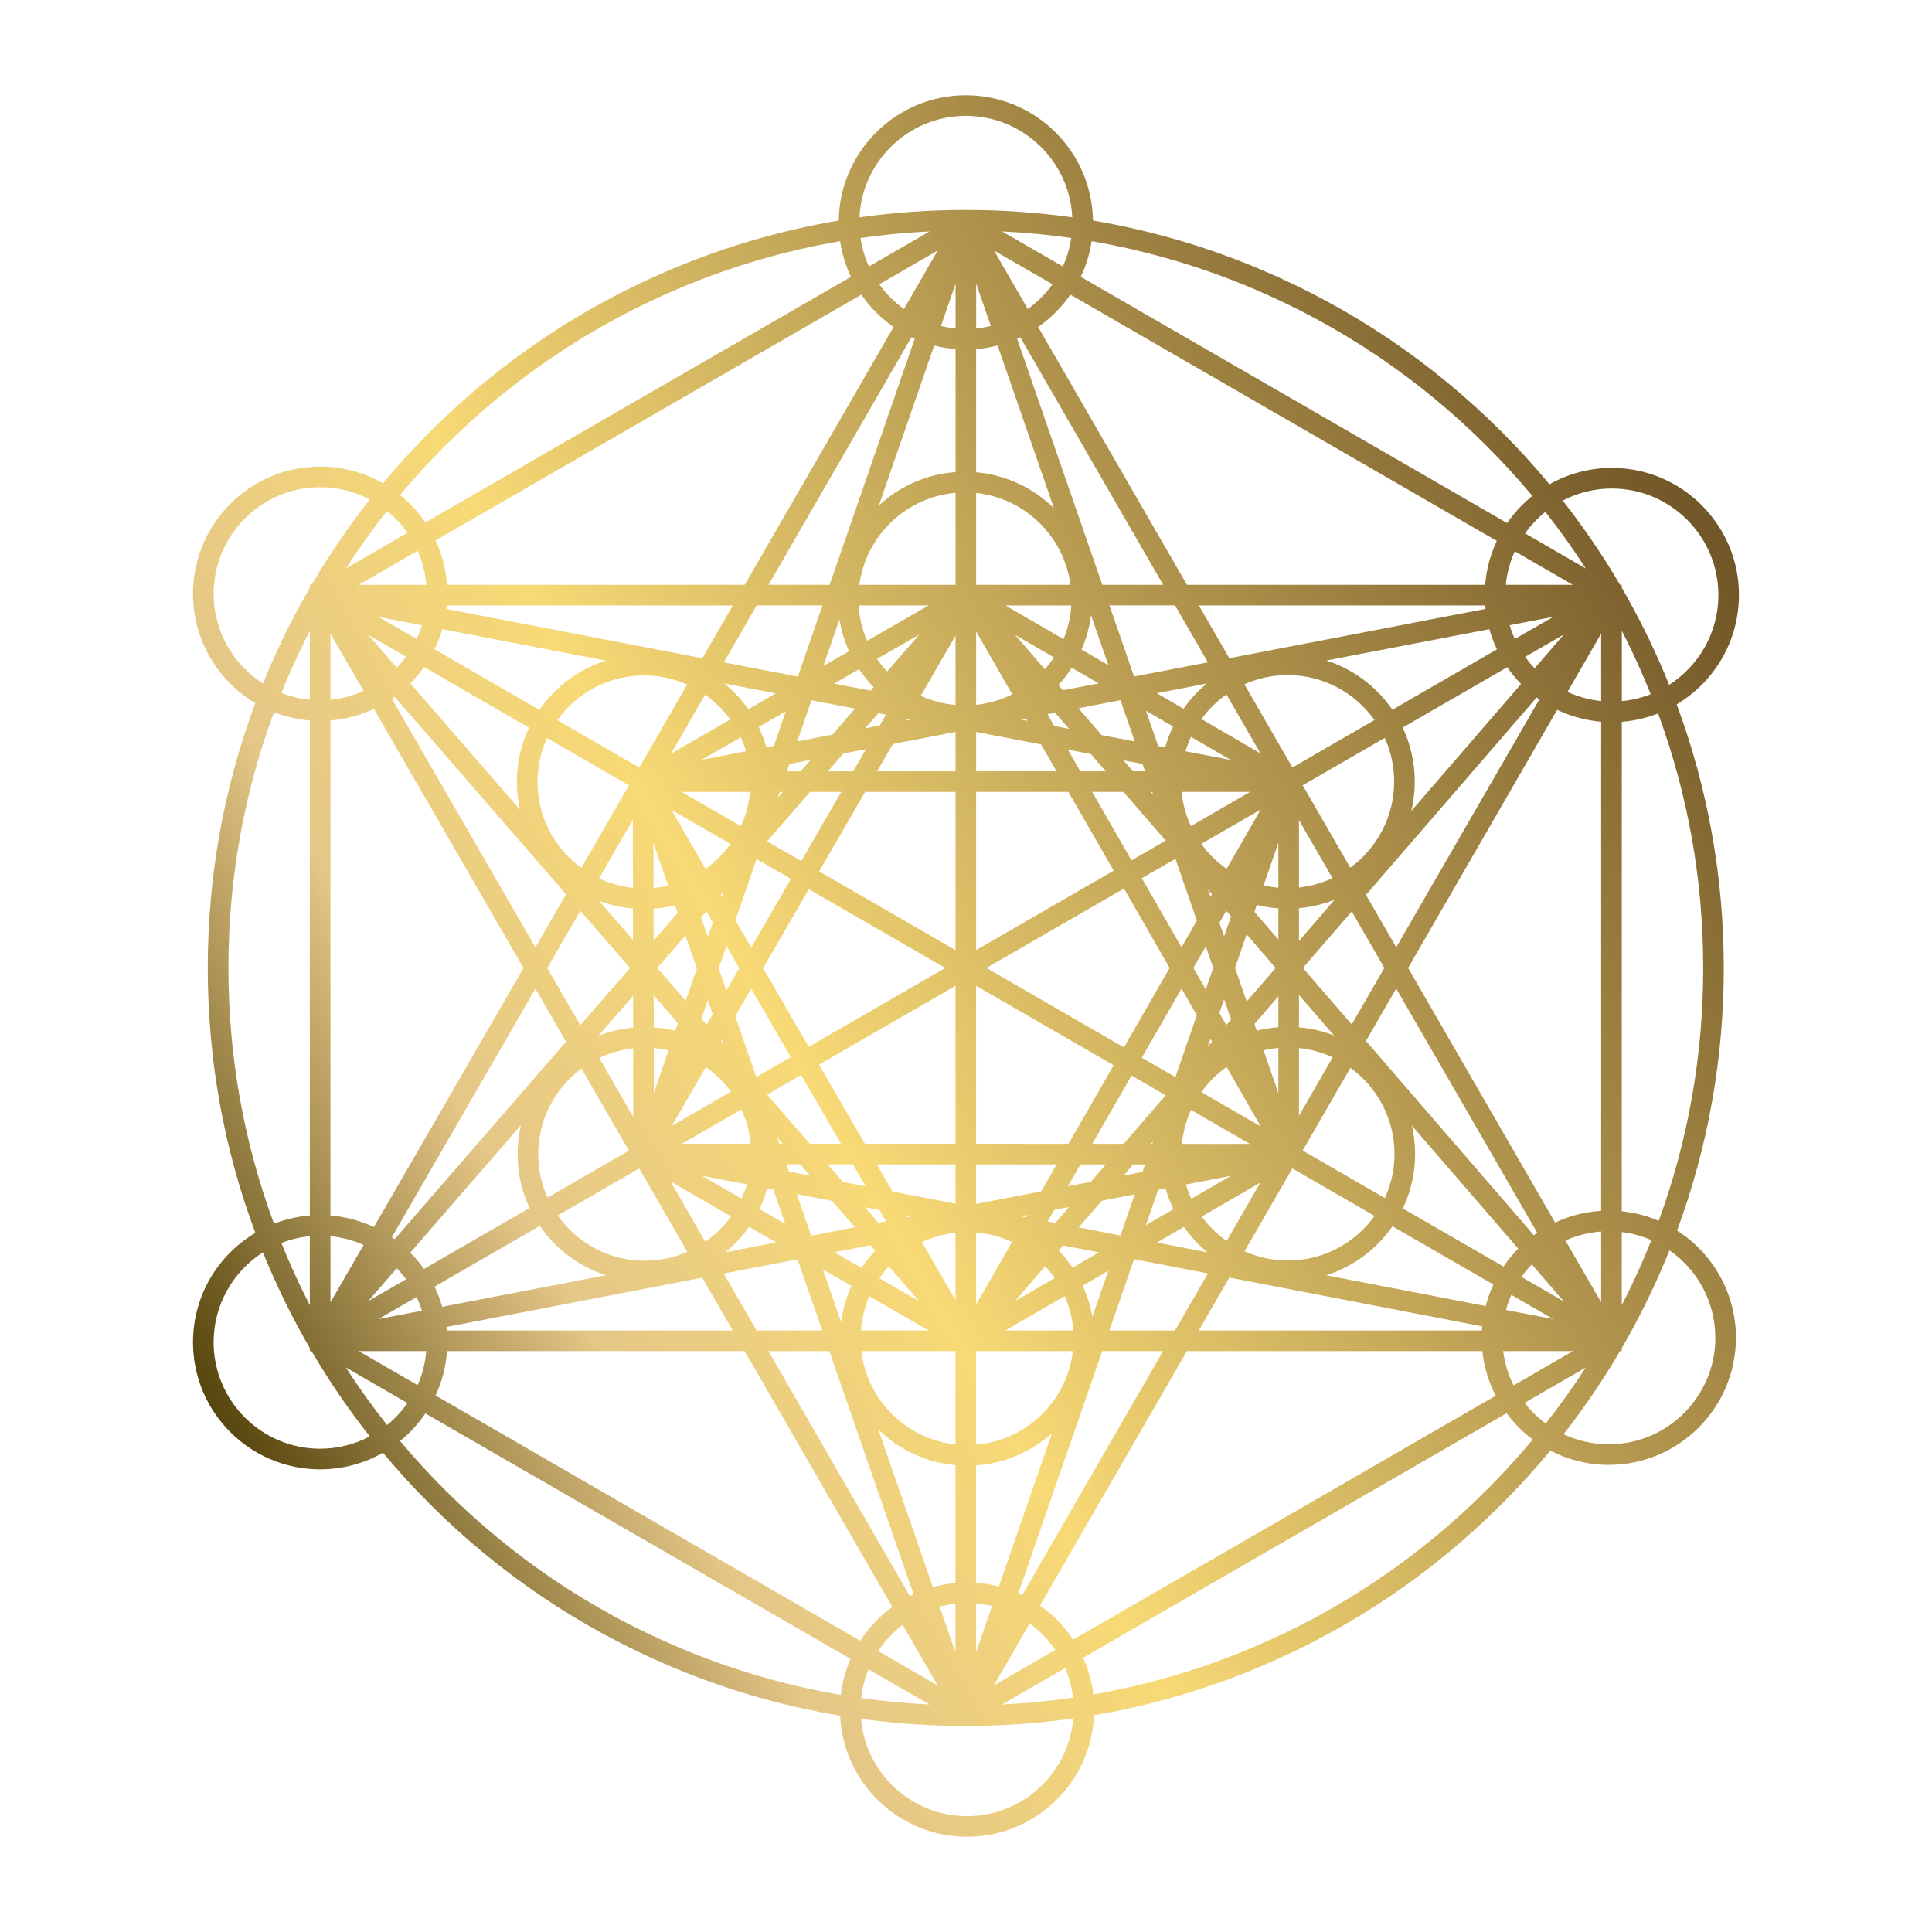 <?xml version="1.0" encoding="UTF-8"?><svg id="Layer_2" xmlns="http://www.w3.org/2000/svg" xmlns:xlink="http://www.w3.org/1999/xlink" viewBox="0 0 1500 1500"><defs><style>.cls-1{fill:url(#New_Gradient_Swatch_2);stroke-width:0px;}</style><linearGradient id="New_Gradient_Swatch_2" x1="161.84" y1="1089.23" x2="1336.09" y2="411.27" gradientUnits="userSpaceOnUse"><stop offset="0" stop-color="#56450d"/><stop offset=".21" stop-color="#e5c787"/><stop offset=".39" stop-color="#f7d976"/><stop offset=".99" stop-color="#725728"/></linearGradient></defs><path class="cls-1" d="M1350.13,462c0-54.43-44.28-98.71-98.71-98.71-17.58,0-34.09,4.62-48.4,12.71-11.66-14.04-24.01-27.59-37.04-40.61-54.05-54.05-116.98-96.48-187.06-126.12-42.07-17.79-85.65-30.49-130.34-38.03-.77-53.77-44.74-97.27-98.69-97.27s-97.91,43.5-98.69,97.26c-44.72,7.54-88.34,20.24-130.44,38.05-70.08,29.64-133.02,72.07-187.06,126.12-12.78,12.78-24.9,26.06-36.36,39.8-14.4-8.22-31.05-12.92-48.78-12.92-54.43,0-98.71,44.28-98.71,98.71,0,36.07,19.45,67.68,48.41,84.9-24.52,65.64-36.94,134.7-36.94,205.65s12.42,140.01,36.94,205.65c-28.96,17.22-48.41,48.83-48.41,84.9,0,54.43,44.28,98.71,98.71,98.71,17.73,0,34.38-4.7,48.78-12.92,11.46,13.75,23.58,27.03,36.36,39.8,54.04,54.05,116.98,96.48,187.06,126.12,42.43,17.95,86.41,30.71,131.49,38.22,2.45,52.26,45.74,94.02,98.59,94.02s96.33-41.95,98.61-94.37c44.38-7.56,87.67-20.2,129.46-37.88,70.08-29.64,133.02-72.07,187.06-126.12,13.27-13.27,25.84-27.09,37.7-41.41,13.6,7.07,29.03,11.08,45.39,11.08,54.43,0,98.71-44.28,98.71-98.71,0-34.93-18.24-65.68-45.7-83.23,24.08-65.11,36.27-133.56,36.27-203.87s-12.3-139.32-36.57-204.67c28.92-17.23,48.34-48.82,48.34-84.86ZM1154.68,346.7c12.31,12.31,23.98,25.09,35.04,38.32-7.51,6.03-14.12,13.13-19.59,21.07l-331.03-191.16c4.1-8.61,6.98-17.9,8.44-27.65,42.91,7.36,84.76,19.62,125.17,36.72,68.17,28.83,129.4,70.12,181.98,122.7ZM1183.68,1089.17l47.47-27.4c-9.65,14.95-20,29.44-31.04,43.46-6.19-4.57-11.72-9.98-16.43-16.06ZM300.51,1106.38c-11.4-14.4-22.08-29.31-32.01-44.7l47.89,27.66c-4.47,6.4-9.82,12.14-15.88,17.04ZM316.37,413.69l-47.82,27.6c9.92-15.36,20.58-30.24,31.96-44.62,6.05,4.9,11.39,10.63,15.86,17.01ZM930.73,1033l23.73-41.11,196.31,37.89c-.1,1.07-.18,2.14-.24,3.22h-219.81ZM346.86,1033c-.08-.91-.18-1.83-.29-2.73l198.66-38.27,23.67,41.01h-222.05ZM568.97,470.06l-23.66,40.99-198.73-38.26c.11-.9.2-1.81.29-2.72h222.11ZM1153.05,470.06c.07.9.16,1.8.26,2.69l-198.85,38.29-23.66-40.98h222.25ZM1191.46,518.87c-2.64-2.79-5.09-5.75-7.33-8.89l29.96-17.3-22.63,26.19ZM1180.95,531.03l-85.2,98.59c1.74-7.32,2.66-14.95,2.66-22.79,0-14.99-3.36-29.21-9.37-41.94l81.16-46.87c3.21,4.64,6.81,8.99,10.74,13.01ZM559.65,808.4l.6-1.04,1,2.88-1.6-1.84ZM548.56,795.61l-4.05-4.67,5.03-14.53,3.79,10.96-4.77,8.24ZM561.7,692.29l-1.37,3.95-.83-1.43,2.19-2.53ZM548.42,707.59l5,8.63-3.9,11.27-5.24-15.13,4.14-4.77ZM541.07,751.95l-8.66,25.04-22.1-25.47,21.88-25.22,8.88,25.65ZM558,751.95l6.03-17.43,9.95,17.18-10.06,17.37-5.93-17.12ZM570.94,714.54l16.46-47.58,26.7,15.42-30.88,53.35-12.28-21.19ZM547.78,674.56l-26.55-45.82,45.96,26.54c-5.36,7.45-11.92,13.97-19.41,19.28ZM526.14,708.86l-18.67,21.52-.04-24.85c5.69-.42,11.25-1.34,16.63-2.69l2.08,6.02ZM526.37,794.45l-2.02,5.85c-5.43-1.35-11.03-2.24-16.77-2.65l-.04-24.91,18.83,21.71ZM548.04,828.44c7.49,5.27,14.07,11.75,19.45,19.15l-45.87,26.49,26.41-45.64ZM570.84,789.05l12.38-21.4,30.76,53.09-26.81,15.48-16.33-47.18ZM592.47,751.69l35.49-61.31,105.9,61.15-106.01,61.22-35.38-61.05ZM741.85,737.67l-105.88-61.14,35.71-61.69h70.19v122.84ZM757.86,614.83h71.64l35.17,61.15-106.82,61.68v-122.83ZM741.85,765.39v122.66s-70.38-.02-70.38-.02l-35.6-61.44,105.98-61.2ZM757.85,765.38l106.8,61.67-35.09,61.02-71.73-.02v-122.67ZM765.85,751.53l106.8-61.67,35.45,61.64-35.47,61.69-106.78-61.66ZM937.71,812.53l2.07-5.97,1.23,2.15-3.3,3.82ZM952.09,795.89l-5.38-9.35,3.69-10.64,5.43,15.66-3.74,4.32ZM936.15,768.17l-9.59-16.67,9.6-16.7,5.77,16.67-5.79,16.7ZM958.87,751.46l9.02-26.02,22.54,26.08-22.51,26.05-9.05-26.11ZM950.4,727.03l-3.67-10.6,5.34-9.28,3.73,4.32-5.4,15.57ZM940.98,694.31l-1.19,2.08-2-5.78,3.2,3.7ZM952.34,674.57c-7.58-5.32-14.24-11.88-19.66-19.38l46.12-26.63-26.46,46.01ZM929.22,714.77l-11.89,20.68-30.83-53.6,26.1-15.07,16.62,47.98ZM917.33,767.55l11.88,20.65-16.65,48.05-26.07-15.06,30.85-53.64ZM952.33,828.41l26.53,46.13-46.14-26.64c5.4-7.54,12.04-14.13,19.61-19.49ZM973.96,795.05l18.55-21.47v23.95c-5.73.43-11.33,1.35-16.75,2.73l-1.8-5.21ZM973.93,707.98l1.86-5.37c5.41,1.35,11,2.26,16.72,2.67v24.2l-18.58-21.5ZM992.51,689.21c-3.9-.34-7.72-.95-11.45-1.81l11.45-33.04v34.85ZM970.56,614.83l-45.97,26.55c-3.79-8.22-6.29-17.15-7.2-26.55h53.17ZM895.38,617.06l-1.93-2.23h1.15l.77,2.23ZM905.01,652.69l-26.49,15.3-30.57-53.15h24.35l32.71,37.85ZM838.75,598.83l-9.7-16.87,17.81,3.43,11.61,13.44h-19.72ZM820.3,598.83h-62.43v-30.57s50.43,9.71,50.43,9.71l12,20.86ZM757.87,547.22v-56.92s28.04,48.75,28.04,48.75c-8.61,4.29-18.06,7.13-28.04,8.18ZM792.2,558.58l4.45-.86,1.11,1.93-5.56-1.07ZM741.87,547.34c-9.56-.84-18.64-3.31-27-7.14l27-46.65v53.79ZM707.57,558.58l-3.75.72.75-1.3,3,.58ZM741.87,568.27v30.57h-60.93l12.27-21.19,48.66-9.37ZM662.45,598.83h-19.67l11.96-13.79,17.65-3.4-9.95,17.19ZM653.19,614.83l-31.08,53.69-26.51-15.31,33.3-38.38h24.29ZM603.9,619.23l1.52-4.4h2.29l-3.82,4.4ZM575.23,641.45l-46.09-26.62h53.22c-.88,9.42-3.35,18.38-7.13,26.62ZM518.8,687.63c-3.71.86-7.51,1.48-11.39,1.83l-.05-34.86,11.44,33.04ZM491.47,729.81l-26.37-30.4c8.31,3.15,17.14,5.21,26.34,6.01l.04,24.39ZM491.57,797.82c-9.42.86-18.47,3.04-26.95,6.37l26.91-31.02.04,24.65ZM507.59,813.72c3.91.33,7.75.94,11.49,1.79l-11.43,33.06-.05-34.85ZM529.55,887.98l46.06-26.6c3.83,8.23,6.35,17.19,7.27,26.62l-53.33-.02ZM603.49,883.34l4.04,4.66h-2.43s-1.61-4.66-1.61-4.66ZM595.6,849.84l26.41-15.25,30.96,53.43h-24.25s-33.12-38.18-33.12-38.18ZM662.24,904.02l9.9,17.08-17.67-3.41-11.86-13.67h19.64ZM680.74,904.03l61.1.02v30.5s-48.88-9.43-48.88-9.43l-12.22-21.09ZM741.83,957.09v52.37s-26.09-45.02-26.09-45.02c8.07-3.8,16.86-6.34,26.09-7.35ZM708.06,944.33l-3.57.69-.9-1.55,4.46.86ZM757.83,956.9c9.89.83,19.29,3.4,27.89,7.42l-27.89,48.51v-55.93ZM792.56,944.34l5.23-1.01-1.04,1.82-4.19-.81ZM757.84,934.74v-30.68s62.53.02,62.53.02l-12.04,20.94-50.49,9.73ZM838.82,904.08h19.77s-11.65,13.49-11.65,13.49l-17.86,3.44,9.74-16.93ZM848.02,888.08l30.49-53.02,26.51,15.31-32.6,37.73h-24.4ZM895.28,886.1l-.69,2h-1.03s1.73-2,1.73-2ZM924.7,861.74l45.69,26.39-52.75-.02c.88-9.33,3.33-18.2,7.06-26.37ZM981.03,815.46c3.74-.88,7.57-1.51,11.48-1.86v35l-11.48-33.14ZM1008.51,772.47l27.21,31.48c-8.56-3.34-17.69-5.51-27.21-6.33v-25.16ZM1008.51,705.14c9.7-.86,19-3.13,27.69-6.6l-27.69,32.04v-25.44ZM1008.51,689.07v-52.37l26.04,45.12c-8.07,3.76-16.83,6.27-26.04,7.25ZM889.06,598.83h-9.44l-7.39-8.55,14.86,2.86,1.97,5.69ZM855.34,570.74l-18.02-20.85,32.6-6.28,11.11,32.08-25.7-4.95ZM829.98,565.85l-11.46-2.21-5.25-9.13,5.93-1.14,10.78,12.47ZM701.04,532.17c-.09-.06-.17-.12-.26-.18l1.09-1.25-.83,1.43ZM687.94,554.8l-4.93,8.51-11.3,2.18,10.26-11.83,5.96,1.15ZM646.29,570.38l-27.3,5.26,11.06-31.99,33.79,6.51-17.55,20.22ZM629.31,589.94l-7.71,8.89h-10.64l1.99-5.74,16.37-3.15ZM491.41,689.36c-9.33-.97-18.2-3.51-26.35-7.33l26.27-45.5.08,52.83ZM489.12,751.53l-38.56,44.45-25.64-44.42,25.66-44.45,38.54,44.42ZM491.59,813.9l.08,53.3-26.46-45.84c8.15-3.87,17.03-6.45,26.38-7.46ZM610.64,904.01h10.78s7.61,8.77,7.61,8.77l-16.45-3.17-1.94-5.6ZM646.01,932.35l17.79,20.5-33.97,6.55-11.19-32.33,27.38,5.28ZM671.45,937.26l11.32,2.18,5.08,8.77-5.91,1.14-10.49-12.1ZM799.5,972.46s0,0,0,0l-.03.04.02-.04ZM813.36,948.36l5.19-9.02,11.5-2.22-10.71,12.39-5.98-1.15ZM855.42,932.23l25.59-4.93-11.08,31.97-32.46-6.27,17.95-20.78ZM872.31,912.69l7.42-8.59h9.31s-1.99,5.75-1.99,5.75l-14.74,2.84ZM1008.51,813.69c9.27.96,18.08,3.46,26.19,7.23l-26.19,45.36v-52.59ZM1011.57,751.53l37.91-43.87,25.31,43.84-25.33,43.87-37.89-43.84ZM1082.42,606.83c0,27.44-13.44,51.79-34.08,66.84l-36.92-63.96,63.7-36.79c4.67,10.35,7.3,21.82,7.3,33.9ZM1003.42,595.86l-37.28-64.59c10.27-4.58,21.62-7.15,33.57-7.15,27.81,0,52.45,13.82,67.45,34.93l-63.74,36.81ZM952.22,539.18l26.38,45.7-45.81-26.57c5.38-7.4,11.95-13.87,19.43-19.13ZM955.61,590.04l-35.17-6.77c1.15-3.85,2.56-7.58,4.23-11.17l30.93,17.94ZM904.65,580.23l-5.46-1.05-9.48-27.35,21.06,12.21c-2.49,5.16-4.55,10.58-6.12,16.19ZM825.26,535.92l-3.54-4.09c3.83-4.15,7.31-8.64,10.39-13.4l20.93,12.14-27.79,5.35ZM811.17,519.62l-23.1-26.74,30.18,17.5c-2.14,3.25-4.51,6.33-7.07,9.24ZM780.6,470.06h51.11c-.56,9.21-2.64,18.01-5.98,26.17l-45.13-26.17ZM757.88,454.06v-71.33c37.93,3.99,68.27,33.71,73.26,71.33h-73.26ZM741.88,454.06h-74.67c5.05-38.09,36.09-68.06,74.67-71.45v71.45ZM720.92,470.06l-47.76,27.49c-3.67-8.52-5.93-17.78-6.52-27.49h54.28ZM713.71,492.66l-24.93,28.74c-2.87-3.07-5.52-6.36-7.9-9.84l32.84-18.9ZM678.25,533.54l-2.3,2.65-28.38-5.46,19.41-11.17c3.33,5,7.11,9.68,11.27,13.98ZM600.84,579.13l-5.82,1.12c-1.55-5.48-3.57-10.78-6-15.83l21.11-12.15-9.29,26.86ZM579.22,583.29l-34.56,6.65,30.43-17.51c1.62,3.5,3.01,7.12,4.13,10.85ZM521.03,585.09l26.39-45.71c7.54,5.29,14.16,11.81,19.57,19.26l-45.96,26.45ZM533.5,531.5l-37.18,64.39-63.62-36.74c15.01-21.02,39.59-34.75,67.32-34.75,11.91,0,23.23,2.55,33.47,7.1ZM488.32,609.74l-37.02,64.13c-20.58-15.06-33.98-39.37-33.98-66.77,0-12.15,2.66-23.69,7.39-34.1l63.62,36.74ZM403.69,628.64l-85.14-98.13c3.89-3.91,7.45-8.15,10.64-12.66l81.58,47.11c-6.06,12.79-9.46,27.07-9.46,42.14,0,7.4.82,14.61,2.37,21.54ZM308.03,518.38l-22.17-25.55,29.41,16.98c-2.22,3.02-4.64,5.88-7.24,8.57ZM306.4,540.92l133.09,153.4-23.81,41.24-111.46-193.1c.73-.5,1.46-1.02,2.18-1.54ZM406.44,751.56l-116.11,201.1c-10.4-4.88-21.78-7.99-33.77-8.96v-384.34c11.98-.97,23.36-4.08,33.76-8.96l116.11,201.15ZM415.68,767.56l23.79,41.21-133.07,153.37c-.72-.52-1.44-1.03-2.17-1.53l111.45-193.04ZM308.03,984.67c2.6,2.69,5.02,5.55,7.24,8.57l-29.41,16.98,22.17-25.55ZM318.56,972.54l85.93-99.05c-1.71,7.27-2.62,14.84-2.62,22.62,0,14.92,3.33,29.07,9.28,41.76l-81.96,47.33c-3.19-4.51-6.76-8.75-10.64-12.66ZM417.87,896.11c0-27.24,13.24-51.44,33.62-66.52l36.79,63.74-63.2,36.49c-4.62-10.31-7.22-21.71-7.22-33.72ZM496.28,907.19l37.35,64.71c-10.13,4.44-21.31,6.91-33.06,6.91-27.89,0-52.57-13.89-67.56-35.09l63.27-36.53ZM547.6,964.09l-27.04-46.85,47.08,27.18c-5.52,7.63-12.29,14.29-20.04,19.66ZM544.94,912.85l34.93,6.74c-1.13,3.8-2.52,7.48-4.16,11.03l-30.78-17.77ZM595.66,922.64l4.82.93,9.24,26.69-20.09-11.6c2.45-5.11,4.48-10.47,6.03-16.02ZM675.91,966.82l3.69,4.25c-3.95,4.12-7.54,8.59-10.74,13.34l-21.08-12.17,28.13-5.42ZM690.14,983.22l23.44,27.01-30.81-17.79c2.24-3.25,4.71-6.33,7.38-9.22ZM721.01,1033h-52.59c.71-9.38,2.98-18.33,6.57-26.58l46.02,26.58ZM741.83,1049v72.5c-38.18-4.17-68.61-34.42-73.08-72.5h73.08ZM757.83,1049h75.15c-4.55,38.77-36.02,69.41-75.16,72.69v-72.69ZM780.59,1033l46.08-26.74c3.63,8.3,5.92,17.3,6.64,26.74h-52.72ZM788.09,1010.14l23.37-27.05c2.67,2.88,5.14,5.96,7.39,9.2l-30.76,17.85ZM821.98,970.92l3.41-3.95,27.83,5.37-20.48,11.89c-3.2-4.75-6.81-9.2-10.76-13.31ZM899.15,923.81l5.8-1.12c1.57,5.58,3.62,10.97,6.11,16.1l-21.4,12.42,9.5-27.4ZM920.74,919.65l34.89-6.72-30.68,17.8c-1.66-3.56-3.07-7.26-4.22-11.08ZM978.59,918.1l-26.23,45.42c-7.42-5.24-13.94-11.67-19.29-19.01l45.51-26.41ZM966.27,971.45l37.11-64.28,63.83,36.86c-15.02,20.95-39.55,34.63-67.24,34.63-12,0-23.4-2.59-33.7-7.21ZM1011.38,893.31l37.11-64.28c20.7,15.05,34.19,39.43,34.19,66.92,0,12.21-2.68,23.79-7.45,34.23l-63.85-36.87ZM1096.2,873.94l82.54,95.52c-4.21,4.28-8.03,8.93-11.41,13.91l-78.18-45.14c6.1-12.82,9.52-27.15,9.52-42.27,0-7.56-.86-14.93-2.48-22.01ZM1189.25,981.62l24.85,28.75-32.85-18.97c2.42-3.46,5.1-6.73,8.01-9.78ZM1201.35,971.15c.05-.04.11-.08.16-.11l.52.91-.68-.79ZM1190.84,958.99l-130.31-150.8,23.49-40.69,109.46,189.62c-.89.61-1.77,1.23-2.64,1.87ZM1093.26,751.5l115.7-200.41c10.5,5.03,22.03,8.25,34.17,9.26v379.75c-12.71.76-24.78,3.94-35.76,9.08l-114.11-197.68ZM1084.02,735.5l-23.47-40.66,132.48-153.31c.7.51,1.4,1.01,2.11,1.51l-111.12,192.46ZM1205.96,478.9l-29.84,17.23c-1.57-3.45-2.91-7.03-4-10.71l33.84-6.52ZM1162.2,504.17l-81.12,46.85c-12.27-17.83-30.25-31.45-51.27-38.2l126.53-24.36c1.52,5.44,3.49,10.69,5.87,15.71ZM918.88,550.25l-20.8-12.06,38.86-7.48c-6.86,5.67-12.94,12.25-18.07,19.54ZM839.69,504.32c3.65-8.37,6.18-17.33,7.38-26.7l13.43,38.77-20.82-12.07ZM757.88,366.65v-95.6c5.71-.46,11.28-1.4,16.66-2.79l43.76,126.34c-15.88-15.6-36.99-25.89-60.43-27.95ZM757.89,254.99v-34.79s11.39,32.87,11.39,32.87c-3.71.89-7.51,1.55-11.39,1.92ZM741.9,220.29v34.7c-3.87-.37-7.65-1.02-11.34-1.91l11.34-32.79ZM741.89,271.05v95.48c-22.88,1.68-43.6,11.18-59.52,25.84l42.92-124.1c5.37,1.38,10.92,2.32,16.59,2.78ZM659.21,505.57l-19.96,11.49,12.51-36.17c1.41,8.65,3.94,16.93,7.45,24.68ZM580.93,550.62c-5.25-7.49-11.51-14.23-18.58-20l39.96,7.69-21.39,12.31ZM418.78,551.11l-81.43-47.02c2.43-4.99,4.46-10.21,6.03-15.63l127.06,24.46c-21.18,6.67-39.29,20.29-51.66,38.19ZM323.45,496.06l-29.71-17.16,33.85,6.52c-1.14,3.66-2.53,7.21-4.14,10.64ZM282.29,536.47c-7.99,3.58-16.64,5.94-25.72,6.82v-51.37l25.72,44.55ZM282.3,966.59l-25.72,44.55v-51.38c9.08.88,17.73,3.24,25.72,6.82ZM293.75,1024.15l29.7-17.15c1.61,3.42,3,6.97,4.14,10.63l-33.84,6.52ZM337.35,998.97l81.75-47.21c12.27,17.9,30.27,31.57,51.34,38.34l-127.07,24.48c-1.57-5.41-3.59-10.63-6.02-15.62ZM581.56,952.47l21.07,12.17-39.25,7.56c6.91-5.72,13.03-12.36,18.18-19.73ZM661.04,998.37c-3.99,8.72-6.75,18.12-8.04,27.98l-14.12-40.78,22.16,12.8ZM741.82,1137.58v91.46c-6.02.55-11.87,1.64-17.52,3.22l-42.38-122.4c15.78,15.42,36.69,25.61,59.9,27.73ZM741.81,1245.13v37.71s-12.27-35.42-12.27-35.42c3.98-1.06,8.08-1.84,12.27-2.29ZM757.81,1244.93c4.25.36,8.4,1.03,12.44,2l-12.44,35.91v-37.91ZM757.81,1228.87v-91.12c22.58-1.58,43.08-10.78,58.95-25.04l-41.24,119.02c-5.72-1.48-11.64-2.45-17.71-2.87ZM840.59,998.18l19.85-11.52-12.34,35.61c-1.47-8.45-4.03-16.53-7.51-24.1ZM919.17,952.58c5.19,7.38,11.36,14.03,18.33,19.73l-39.28-7.58,20.95-12.15ZM1081.13,952.07l78.33,45.23c-2.47,5.33-4.48,10.91-5.97,16.71l-123.84-23.9c21.09-6.66,39.14-20.23,51.49-38.04ZM1173.39,1005.35l32.52,18.78-36.66-7.08c1.09-4.03,2.48-7.94,4.14-11.7ZM1215.41,963.11c8.57-3.84,17.91-6.25,27.72-6.96v54.98l-27.72-48.02ZM1217,537.17l26.13-45.26v52.38c-9.24-.93-18.03-3.39-26.13-7.12ZM937.83,514.24l-57.32,11.04-19.13-55.22h50.94l25.5,44.18ZM855.84,454.06l-66.18-191.05c.84-.37,1.67-.75,2.49-1.14l110.94,192.19h-47.25ZM710.18,263.03l-66.08,191.03h-47.43l110.96-192.19c.84.4,1.69.79,2.54,1.16ZM638.57,470.06l-19.11,55.26-57.53-11.08,25.51-44.19h51.13ZM561.86,988.79l57.38-11.05,19.13,55.26h-50.99l-25.52-44.21ZM643.91,1049l65.37,188.82c-.97.45-1.93.91-2.87,1.4l-109.8-190.21h47.3ZM714.56,1253.03l.25.71-.37-.65s.08-.04.13-.07ZM785.36,1252.19c.09.04.18.08.27.12l-.79,1.37.52-1.5ZM790.63,1237l65.14-188h47.25l-109.35,189.4c-1-.49-2.02-.95-3.04-1.4ZM861.31,1033l19.19-55.39,57.34,11.07-25.59,44.32h-50.95ZM1166.6,1032.83l.86.17h-.88c0-.06,0-.11.01-.17ZM1169.11,454.06c.88-9.21,3.29-17.97,6.95-26.05l45.12,26.05h-52.07ZM1153.04,454.06h-231.48l-115.57-200.21c9.78-6.78,18.29-15.28,25.07-25.07l331.07,191.18c-4.96,10.49-8.12,21.99-9.09,34.1ZM797.96,239.92l-26.2-45.39,45.39,26.21c-5.3,7.4-11.79,13.88-19.18,19.18ZM778.06,179.69c18.04.87,35.93,2.58,53.65,5.11-1.15,7.77-3.39,15.18-6.55,22.09l-47.11-27.2ZM728.05,194.52l-26.21,45.39c-7.4-5.3-13.89-11.79-19.19-19.19l45.4-26.2ZM674.63,206.88c-3.15-6.91-5.4-14.33-6.54-22.09,17.72-2.53,35.62-4.23,53.65-5.1l-47.11,27.19ZM693.8,253.84l-115.6,200.22h-231.17c-.85-12.24-3.94-23.87-8.87-34.48l330.56-190.81c6.78,9.79,15.29,18.29,25.07,25.07ZM330.97,454.06h-52.53l45.8-26.44c3.63,8.2,5.96,17.1,6.74,26.44ZM240.57,543.29c-7.72-.74-15.12-2.57-22.07-5.29,1.25-3.11,2.52-6.22,3.83-9.31,5.61-13.27,11.7-26.26,18.24-38.99v53.6ZM240.52,1013.28c-6.53-12.7-12.6-25.67-18.2-38.91-1.31-3.1-2.58-6.2-3.83-9.31,6.94-2.72,14.33-4.54,22.04-5.29v53.51ZM278.52,1049h52.44c-.78,9.32-3.1,18.21-6.72,26.4l-45.72-26.4ZM347.03,1049h231.11l114.63,198.58c-9.8,7.16-18.24,16.07-24.84,26.28l-329.74-190.42c4.92-10.61,8-22.22,8.85-34.45ZM700.82,1261.53l27.13,46.99-46.14-26.64c5.15-7.81,11.59-14.69,19.01-20.35ZM721.64,1323.36c-17.81-.86-35.49-2.53-52.99-5.01.85-7.81,2.79-15.3,5.67-22.31l47.32,27.33ZM771.65,1308.53l27.77-48.09c7.77,5.65,14.52,12.61,19.92,20.57l-47.69,27.53ZM827.01,1295.05c3.07,7.21,5.12,14.93,6.03,23.01-18.19,2.64-36.56,4.41-55.07,5.3l49.04-28.31ZM807.46,1246.51l114.03-197.51h229.42c1.3,12.36,4.88,24.06,10.33,34.64l-328.03,189.35c-6.85-10.36-15.61-19.35-25.76-26.48ZM1167.05,1049h54.22l-46.12,26.62c-4.12-8.2-6.91-17.16-8.09-26.62ZM1259.14,956.55c8.07.98,15.78,3.12,22.97,6.27-1.54,3.86-3.11,7.71-4.73,11.55-5.61,13.27-11.7,26.26-18.24,38.99v-56.81ZM1259.18,489.78c6.53,12.7,12.6,25.67,18.2,38.9,1.45,3.42,2.85,6.86,4.23,10.3-7.06,2.78-14.58,4.62-22.43,5.35v-54.55ZM1184.04,414.13c4.46-6.27,9.77-11.88,15.77-16.69,11.17,14.16,21.64,28.81,31.4,43.92l-47.16-27.24ZM749.9,89.96c44.29,0,80.55,35,82.61,78.79-27.2-3.81-54.78-5.74-82.66-5.74s-55.39,1.92-82.56,5.72c2.06-43.78,38.32-78.77,82.61-78.77ZM345.02,346.7c52.58-52.58,113.81-93.86,181.98-122.7,40.44-17.11,82.33-29.37,125.27-36.73,1.45,9.75,4.34,19.04,8.43,27.65l-330.43,190.73c-5.47-8.06-12.11-15.27-19.66-21.39,10.87-12.96,22.34-25.5,34.41-37.57ZM165.87,460.98c0-45.6,37.1-82.71,82.71-82.71,13.91,0,27.01,3.47,38.53,9.55-16.59,21.05-31.67,43.16-45.2,66.23h-1.33v2.29c-12.32,21.24-23.33,43.29-32.98,66.1-1.16,2.74-2.29,5.5-3.41,8.26-23.01-14.7-38.31-40.45-38.31-69.73ZM177.34,751.53c0-68.5,11.9-135.18,35.38-198.59,8.75,3.42,18.1,5.63,27.85,6.42l-.03,384.34c-9.73.79-19.07,2.99-27.81,6.41-23.48-63.41-35.38-130.09-35.38-198.59ZM248.57,1124.78c-45.6,0-82.71-37.1-82.71-82.71,0-29.27,15.3-55.03,38.31-69.73,1.12,2.76,2.25,5.51,3.41,8.26,9.65,22.81,20.66,44.86,32.98,66.1v2.29h1.33c13.53,23.08,28.61,45.18,45.2,66.23-11.51,6.09-24.62,9.55-38.53,9.55ZM345.02,1156.35c-12.07-12.07-23.54-24.61-34.41-37.57,7.56-6.13,14.2-13.34,19.68-21.41l330.05,190.59c-3.81,8.72-6.39,18.1-7.53,27.91-43.13-7.35-85.2-19.65-125.82-36.82-68.17-28.84-129.4-70.12-181.98-122.7ZM750.86,1410.04c-43.19,0-78.73-33.28-82.38-75.55,26.78,3.69,53.93,5.55,81.37,5.55s55.97-1.96,83.41-5.84c-3.5,42.4-39.11,75.84-82.4,75.84ZM1154.68,1156.35c-52.58,52.58-113.81,93.86-181.98,122.7-39.99,16.92-81.4,29.1-123.84,36.49-1.2-10.05-3.91-19.64-7.91-28.54l328.76-189.77c5.74,7.76,12.59,14.65,20.31,20.43-11.14,13.36-22.92,26.27-35.34,38.69ZM1331.79,1038.63c0,45.6-37.1,82.71-82.71,82.71-12.55,0-24.45-2.82-35.12-7.85,16.05-20.53,30.68-42.05,43.83-64.49h1.33v-2.29c12.32-21.24,23.33-43.29,32.98-66.1,1.39-3.29,2.74-6.6,4.07-9.9,21.5,14.95,35.6,39.82,35.6,67.93ZM1322.36,751.53c0,67.68-11.61,133.59-34.54,196.32-8.96-3.84-18.6-6.39-28.69-7.42l.03-380.03c9.87-.77,19.33-3,28.18-6.47,23.24,63.11,35.01,129.45,35.01,197.59ZM1295.91,531.67c-1.24-3.08-2.5-6.16-3.8-9.22-9.65-22.81-20.66-44.86-32.98-66.1v-2.29h-1.33c-13.35-22.77-28.2-44.6-44.53-65.4,11.43-5.97,24.4-9.37,38.16-9.37,45.6,0,82.71,37.1,82.71,82.71,0,29.24-15.26,54.96-38.22,69.67Z"/></svg>
